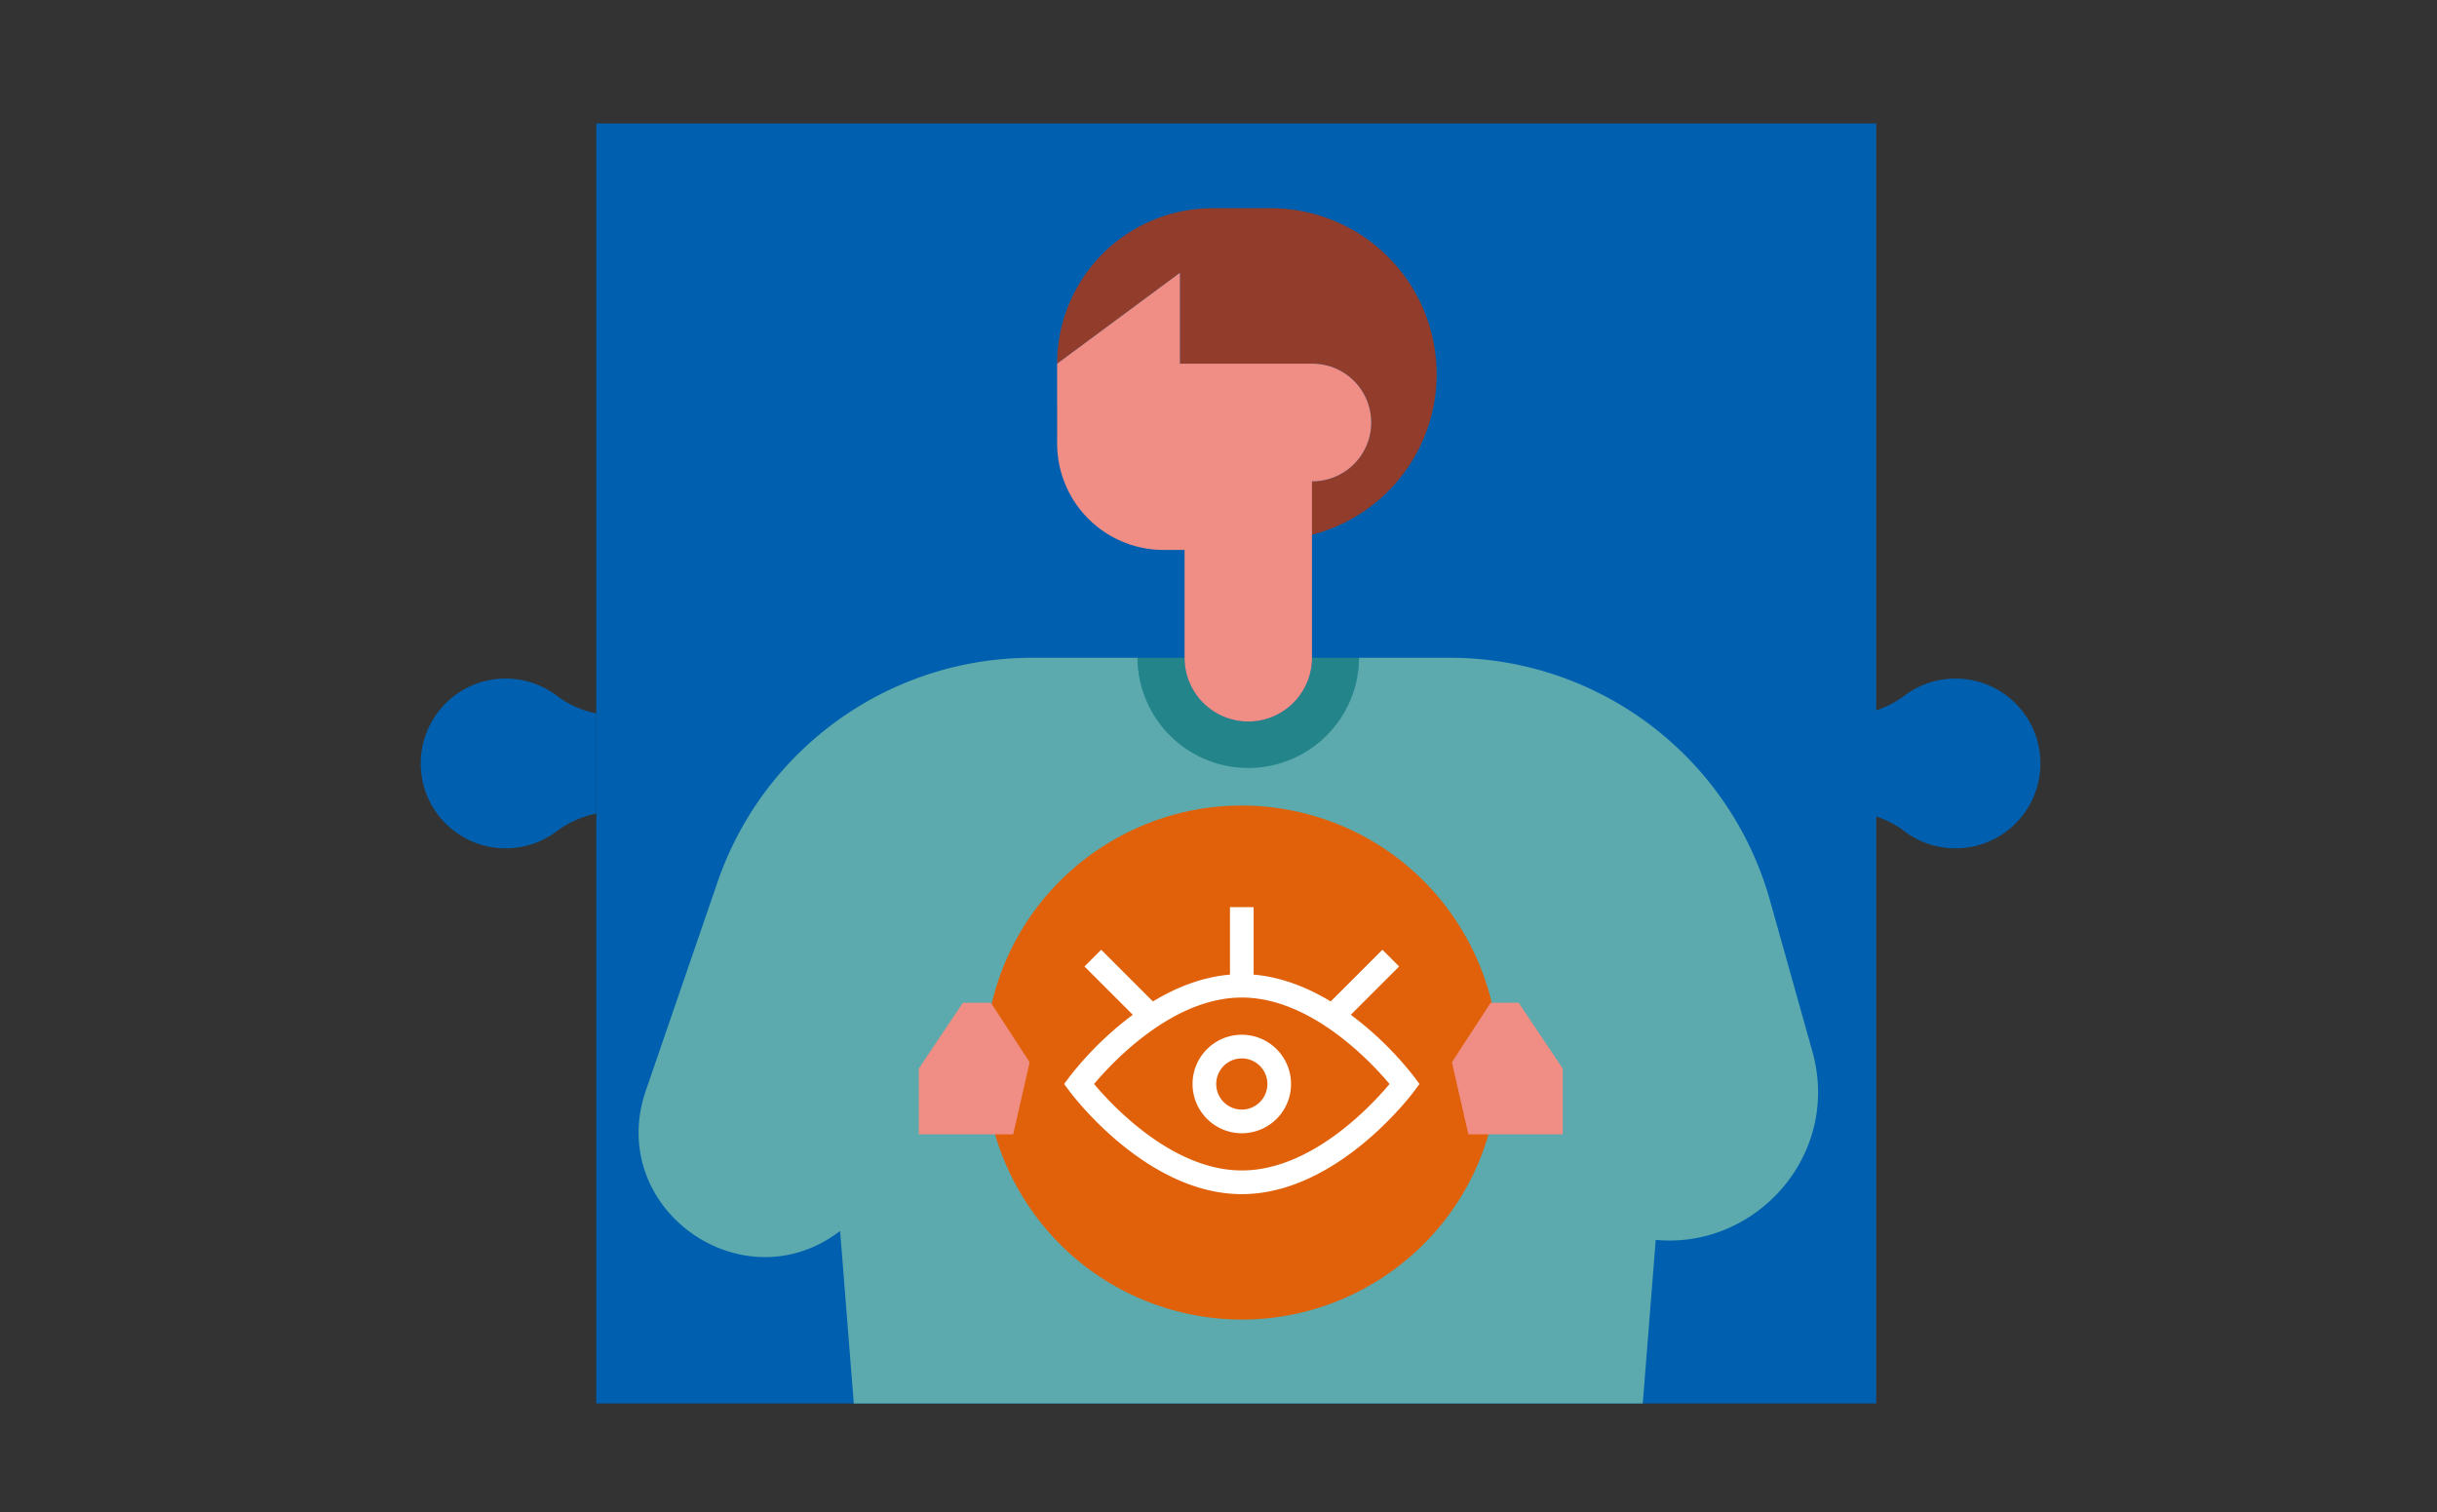 <?xml version="1.0" standalone="no"?>
<svg xmlns="http://www.w3.org/2000/svg" xmlns:xlink="http://www.w3.org/1999/xlink" width="967" height="600" viewBox="0 0 967 600">
  <rect x="0" y="0" width="967" height="600" fill="#333333" stroke="none"/>
  <defs>
    <clipPath id="clip-hero-wellbeing_take_notice">
      <rect width="967" height="600"/>
    </clipPath>
  </defs>
  <g id="hero-wellbeing_take_notice" data-name="hero-wellbeing take notice" clip-path="url(#clip-hero-wellbeing_take_notice)">
    <g id="Group_3022" data-name="Group 3022" transform="translate(81.713 -45.282)">
      <g id="Group_3010" data-name="Group 3010" transform="translate(85.287 94.265)">
        <g id="Group_3007" data-name="Group 3007" transform="translate(0 220.27)">
          <path id="Path_2512" data-name="Path 2512" d="M154.9,187.662a38.914,38.914,0,0,0-15.63,6.95,33.683,33.683,0,1,1,.105-53.6,37.972,37.972,0,0,0,15.525,6.884Z" transform="translate(-85.287 -134.104)" fill="#0060af"/>
        </g>
        <g id="Group_3008" data-name="Group 3008" transform="translate(572.972 220.269)">
          <path id="Path_2513" data-name="Path 2513" d="M188.918,147.882a38.9,38.9,0,0,0,15.636-6.955,33.683,33.683,0,1,1-.111,53.609,37.982,37.982,0,0,0-15.525-6.889Z" transform="translate(-188.918 -134.104)" fill="#0060af"/>
        </g>
        <g id="Group_3009" data-name="Group 3009" transform="translate(69.609)">
          <rect id="Rectangle_603" data-name="Rectangle 603" width="507.873" height="507.873" fill="#0060af"/>
        </g>
      </g>
      <g id="Group_3015" data-name="Group 3015" transform="translate(337.756 127.898)">
        <g id="Group_3011" data-name="Group 3011">
          <path id="Path_2514" data-name="Path 2514" d="M215.692,100.348H192.631a61.684,61.684,0,0,0-61.681,61.687h0l48.721-36.06v36.06H232.08a23.338,23.338,0,1,1,0,46.675v21.2a65.811,65.811,0,0,0,49.462-63.71h0A65.851,65.851,0,0,0,215.692,100.348Z" transform="translate(-130.95 -100.348)" fill="#923c2b"/>
        </g>
        <g id="Group_3014" data-name="Group 3014" transform="translate(0 25.627)">
          <g id="Group_3012" data-name="Group 3012" transform="translate(31.908 152.749)">
            <path id="Path_2515" data-name="Path 2515" d="M180.66,176.549A43.939,43.939,0,0,0,224.6,132.61H205.944a25.284,25.284,0,0,1-50.568,0H136.721A43.939,43.939,0,0,0,180.66,176.549Z" transform="translate(-136.721 -132.61)" fill="#23858a"/>
          </g>
          <g id="Group_3013" data-name="Group 3013">
            <path id="Path_2516" data-name="Path 2516" d="M232.08,141.043H179.671v-36.06l-48.721,36.06h0V172.68a42.261,42.261,0,0,0,42.263,42.263h8.3v42.789h0a25.284,25.284,0,0,0,50.568,0h0V187.718a23.338,23.338,0,1,0,0-46.675Z" transform="translate(-130.95 -104.983)" fill="#f08d84"/>
          </g>
        </g>
      </g>
      <path id="Path_2517" data-name="Path 2517" d="M180.875,360.038l5.429,68.437H499.365l5.147-64.893c39.764,3.732,73.651-33.821,62.145-74.812l-16.819-59.923A131.887,131.887,0,0,0,422.861,132.61H386.773a43.939,43.939,0,0,1-87.877,0H256.959A131.885,131.885,0,0,0,132.242,221.6l-28.436,82.675C87.728,351.032,142.139,389.657,180.875,360.038Z" transform="translate(70.768 173.663)" fill="#5caaad"/>
      <g id="Group_3017" data-name="Group 3017" transform="translate(288.378 344.221)">
        <g id="Group_3016" data-name="Group 3016">
          <circle id="Ellipse_106" data-name="Ellipse 106" cx="101.96" cy="101.96" r="101.96" transform="translate(0 198.465) rotate(-76.718)" fill="#e06109"/>
        </g>
        <path id="Path_2518" data-name="Path 2518" d="M245.2,193.222l19.18-19.174-6.635-6.64-20.524,20.513c-9-5.452-19.362-9.676-30.575-10.643V150.505h-9.394v26.771c-11.213.968-21.58,5.192-30.575,10.643L146.16,167.407l-6.64,6.64,19.18,19.174a131.054,131.054,0,0,0-25.168,24.659l-2.079,2.8,2.079,2.8c1.233,1.664,30.785,40.9,68.421,40.9s67.182-39.234,68.421-40.9l2.073-2.8-2.073-2.8A131.175,131.175,0,0,0,245.2,193.222ZM201.953,254.98c-27.479,0-51.359-25.66-58.629-34.3,7.271-8.647,31.15-34.307,58.629-34.307s51.364,25.665,58.624,34.307C253.333,229.326,229.5,254.98,201.953,254.98Z" transform="translate(-79.294 -89.512)" fill="#fff"/>
        <path id="Path_2519" data-name="Path 2519" d="M160.214,159.662a19.542,19.542,0,1,0,19.539,19.545A19.568,19.568,0,0,0,160.214,159.662Zm0,29.7a10.154,10.154,0,1,1,10.151-10.151A10.166,10.166,0,0,1,160.214,189.358Z" transform="translate(-37.555 -48.041)" fill="#fff"/>
      </g>
      <g id="Group_3019" data-name="Group 3019" transform="translate(282.87 443.155)">
        <g id="Group_3018" data-name="Group 3018">
          <path id="Path_2520" data-name="Path 2520" d="M138.5,157.367H149.63l15.37,23.6-6.527,28.62h-37.45V183.476Z" transform="translate(-121.023 -157.367)" fill="#f08d84"/>
        </g>
      </g>
      <g id="Group_3021" data-name="Group 3021" transform="translate(494.404 443.155)">
        <g id="Group_3020" data-name="Group 3020">
          <path id="Path_2521" data-name="Path 2521" d="M185.782,157.367h-11.13l-15.37,23.6,6.527,28.62h37.45V183.476Z" transform="translate(-159.282 -157.367)" fill="#f08d84"/>
        </g>
      </g>
    </g>
  </g>
</svg>
